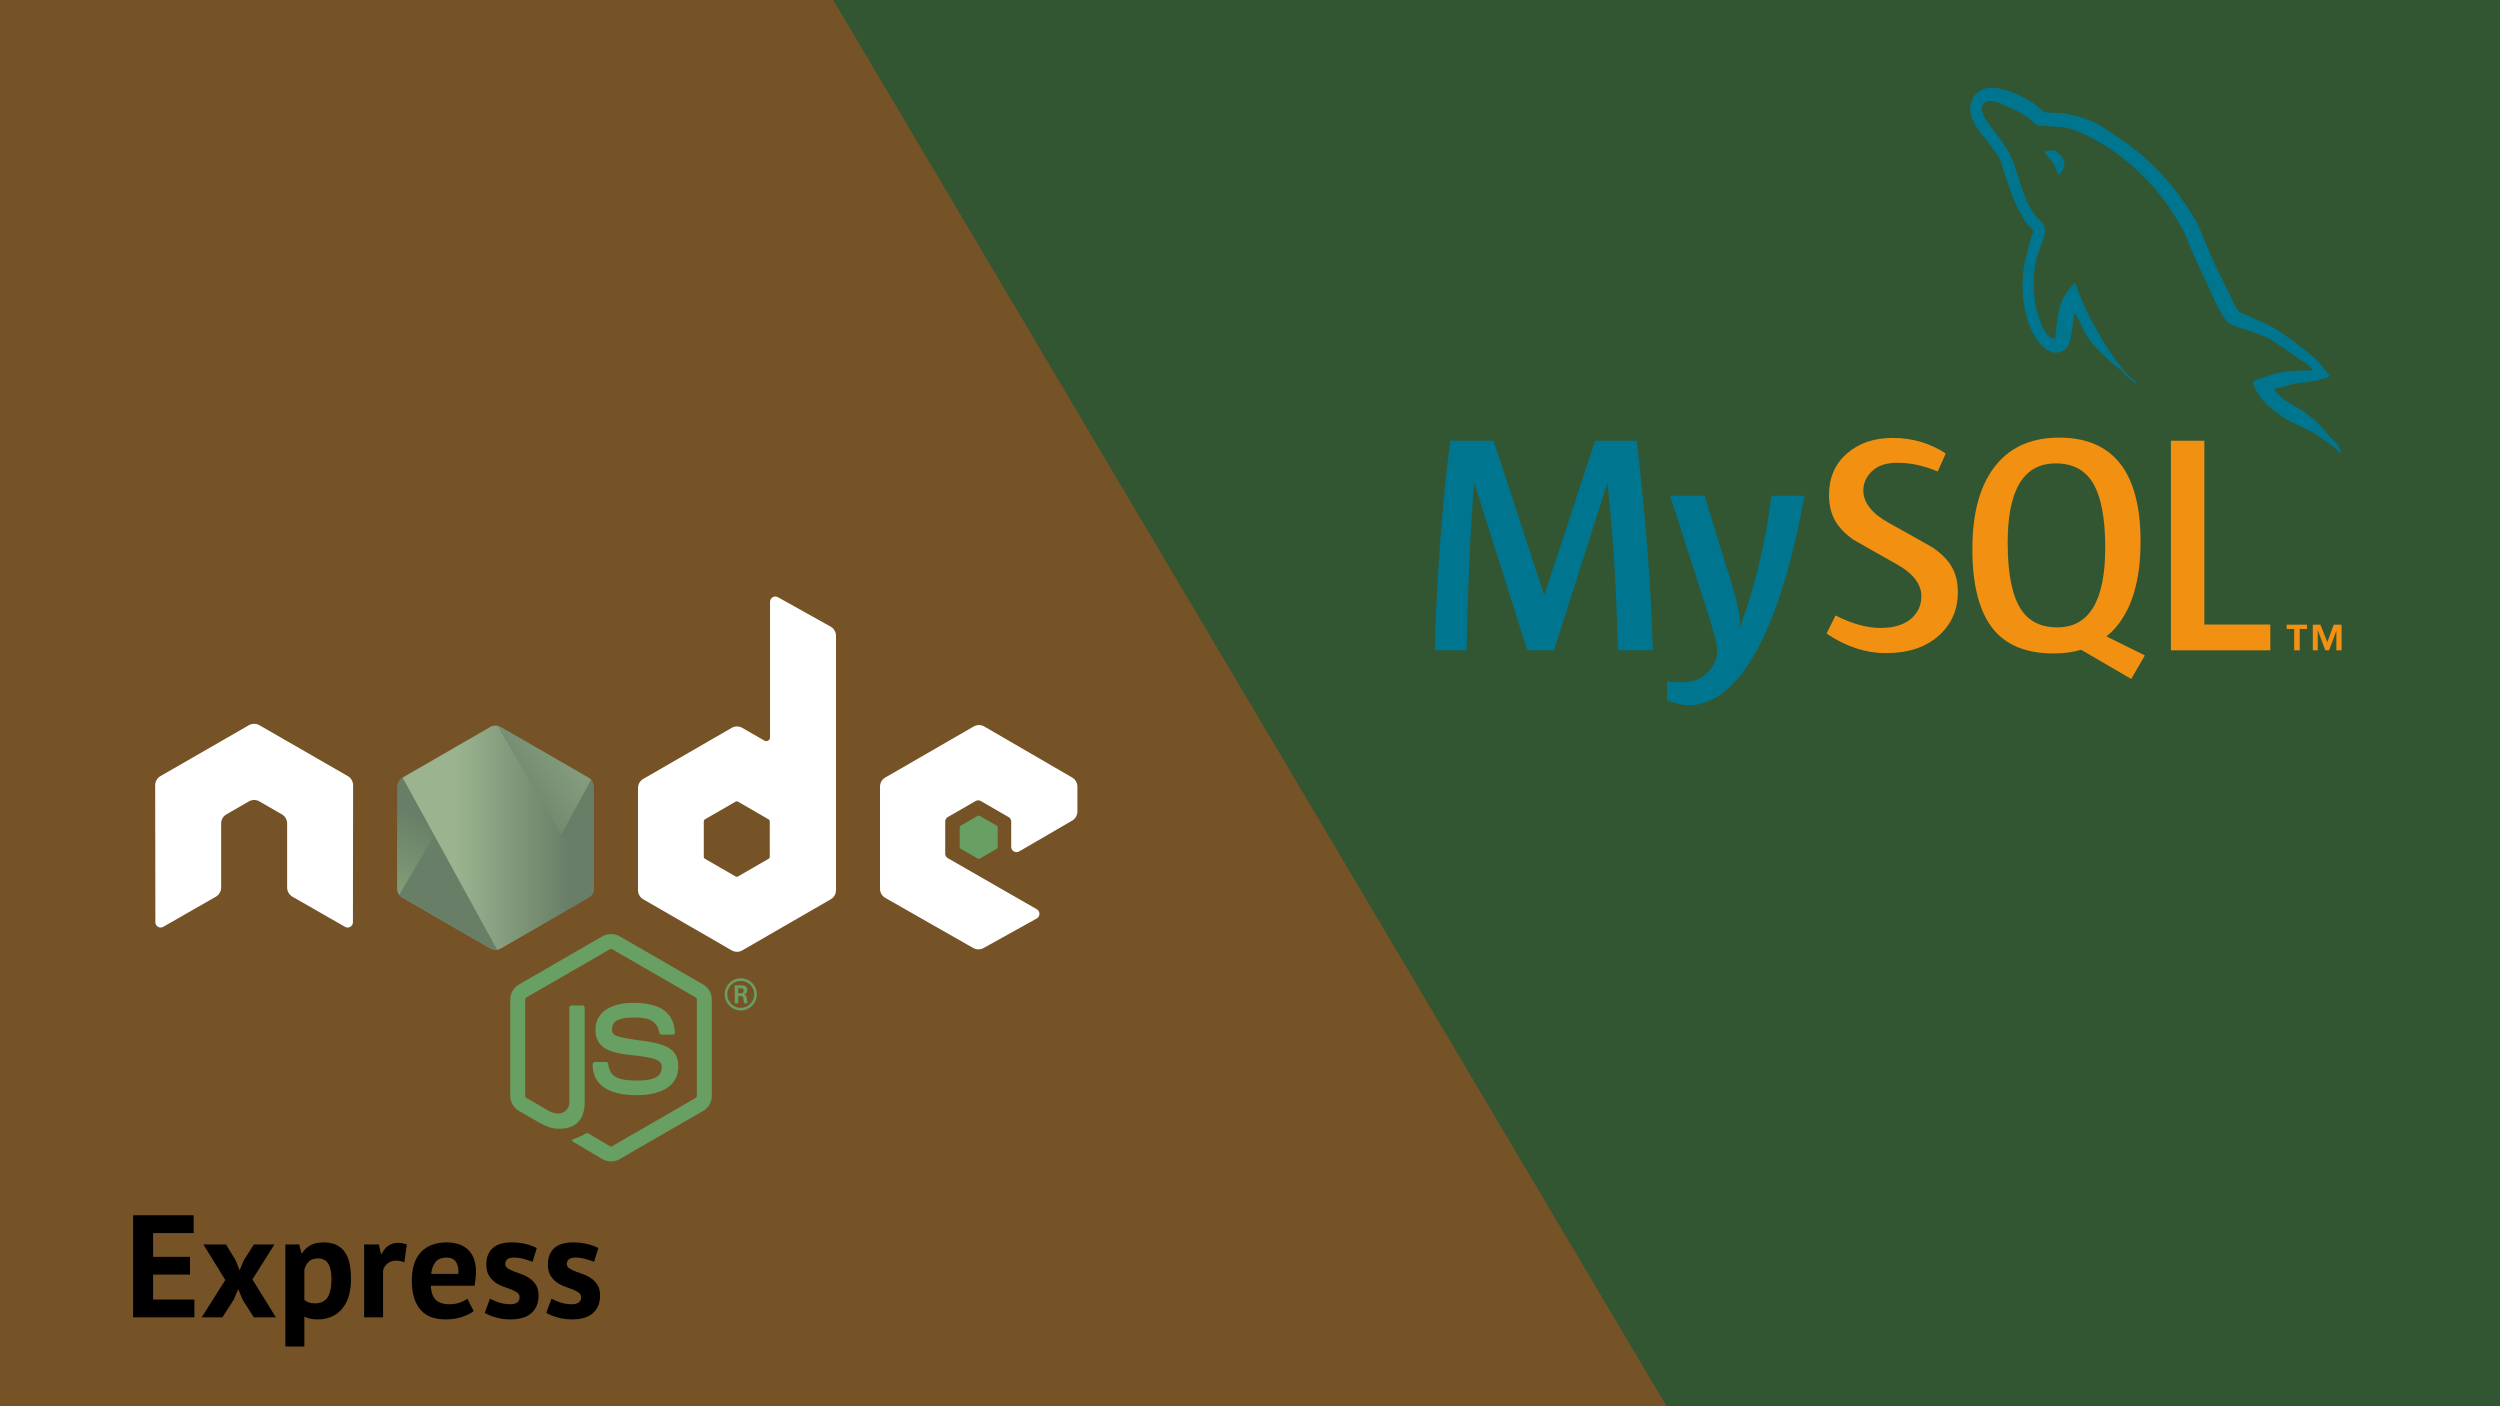 <svg width="1920" height="1080" preserveAspectRatio="none" xmlns="http://www.w3.org/2000/svg"><rect width="100%" height="100%" fill="#333333" stroke="none"/><defs><linearGradient id="a" x2="1" gradientTransform="scale(-86.48 86.48) rotate(-63.886 1.799 4.453)" gradientUnits="userSpaceOnUse"><stop stop-color="#687e67" offset="0"/><stop stop-color="#687e67" offset=".529"/><stop stop-color="#83a178" offset="1"/></linearGradient><linearGradient id="b" x2="1" gradientTransform="scale(132.798 -132.798) rotate(-36.459 -2.712 -3.873)" gradientUnits="userSpaceOnUse"><stop stop-color="#687e67" offset="0"/><stop stop-color="#687e67" offset=".138"/><stop stop-color="#9bb48f" offset=".697"/><stop stop-color="#9bb48f" offset=".908"/><stop stop-color="#9bb48f" offset="1"/></linearGradient><linearGradient id="c" x2="1" gradientTransform="matrix(97.417 0 0 -97.417 192.862 320.348)" gradientUnits="userSpaceOnUse"><stop stop-color="#9bb48f" offset="0"/><stop stop-color="#9bb48f" offset=".092"/><stop stop-color="#9bb48f" offset=".303"/><stop stop-color="#687e67" offset=".862"/><stop stop-color="#687e67" offset="1"/></linearGradient></defs><path d="M0 1080h1280L640 0H0z" fill="#f29111" opacity=".35"/><path d="M1920 0H640l640 1080h640z" fill="#393" opacity=".35"/><path d="M469.252 891.938c-2.338 0-4.663-.61-6.709-1.795l-21.355-12.636c-3.188-1.784-1.632-2.416-.58-2.783 4.254-1.476 5.116-1.817 9.656-4.391.473-.268 1.1-.165 1.589.121l16.406 9.74c.594.33 1.433.33 1.98 0l63.964-36.918c.595-.34.976-1.025.976-1.73v-73.817a2.06 2.06 0 00-.992-1.763L470.25 729.08a2.002 2.002 0 00-1.971 0l-63.92 36.897a2.057 2.057 0 00-1.015 1.752v73.816c0 .706.393 1.375 1.008 1.71l17.523 10.124c9.507 4.753 15.328-.846 15.328-6.47v-72.88a1.84 1.84 0 011.86-1.843h8.109c1.015 0 1.854.812 1.854 1.843v72.88c0 12.688-6.91 19.965-18.94 19.965-3.696 0-6.607 0-14.733-4.004l-16.773-9.656c-4.143-2.395-6.708-6.874-6.708-11.669V767.73c0-4.795 2.565-9.274 6.708-11.658l63.962-36.96c4.048-2.289 9.427-2.289 13.443 0l63.958 36.96a13.503 13.503 0 016.718 11.658v73.816a13.54 13.54 0 01-6.718 11.669l-63.958 36.929a13.409 13.409 0 01-6.734 1.795" fill="#689f63"/><path d="M489.01 841.083c-27.99 0-33.854-12.847-33.854-23.624 0-1.025.823-1.843 1.848-1.843h8.27c.923 0 1.693.664 1.837 1.566 1.25 8.418 4.972 12.668 21.898 12.668 13.475 0 19.212-3.049 19.212-10.198 0-4.121-1.627-7.18-22.568-9.232-17.501-1.73-28.326-5.597-28.326-19.597 0-12.906 10.878-20.603 29.117-20.603 20.491 0 30.63 7.112 31.915 22.37a1.873 1.873 0 01-.489 1.424c-.35.367-.839.59-1.354.59h-8.302c-.86 0-1.62-.61-1.795-1.445-1.991-8.859-6.835-11.69-19.975-11.69-14.712 0-16.422 5.126-16.422 8.967 0 4.652 2.017 6.005 21.882 8.634 19.657 2.599 28.994 6.278 28.994 20.094 0 13.936-11.62 21.919-31.889 21.919m77.886-78.263h2.15c1.758 0 2.088-1.238 2.088-1.956 0-1.894-1.307-1.894-2.024-1.894h-2.214zm-2.613-6.067h4.763c1.631 0 4.829 0 4.829 3.655 0 2.544-1.632 3.065-2.613 3.391 1.895.13 2.023 1.37 2.283 3.13.133 1.108.33 3.002.717 3.652h-2.931c-.07-.65-.527-4.174-.527-4.367-.19-.785-.456-1.174-1.433-1.174h-2.411v5.541h-2.677zm-5.705 6.881c0 5.742 4.632 10.374 10.305 10.374 5.741 0 10.371-4.73 10.371-10.374 0-5.738-4.694-10.304-10.371-10.304-5.61 0-10.305 4.499-10.305 10.304m22.663.036c0 6.782-5.546 12.326-12.326 12.326-6.72 0-12.329-5.479-12.329-12.326 0-6.98 5.742-12.33 12.329-12.33 6.654 0 12.326 5.35 12.326 12.33" fill="#689f63"/><path d="M271.181 603.139c0-2.948-1.551-5.657-4.096-7.117l-67.813-39.027a7.969 7.969 0 00-3.733-1.079h-.7a8.088 8.088 0 00-3.746 1.08l-67.814 39.026a8.217 8.217 0 00-4.1 7.117l.149 105.087c0 1.461.759 2.82 2.045 3.538a3.94 3.94 0 004.068 0l40.302-23.078c2.55-1.513 4.1-4.185 4.1-7.107v-49.096a8.16 8.16 0 014.09-7.09l17.16-9.884a8.152 8.152 0 014.105-1.1 8.02 8.02 0 014.074 1.1l17.155 9.883a8.167 8.167 0 014.096 7.091v49.096c0 2.922 1.572 5.61 4.105 7.107l40.291 23.078a3.987 3.987 0 004.094 0 4.093 4.093 0 002.035-3.538zm320.003 54.718c0 .73-.39 1.408-1.025 1.771l-23.292 13.427a2.053 2.053 0 01-2.045 0l-23.293-13.427a2.039 2.039 0 01-1.024-1.77V630.96c0-.73.389-1.408 1.023-1.774l23.29-13.453a2.05 2.05 0 012.052 0l23.29 13.453a2.053 2.053 0 011.024 1.774zm6.294-199.18a4.105 4.105 0 00-4.072.047 4.099 4.099 0 00-2.02 3.532v104.07a2.867 2.867 0 01-4.299 2.483l-16.986-9.785a8.19 8.19 0 00-8.185.002l-67.84 39.15a8.19 8.19 0 00-4.097 7.095v78.319a8.2 8.2 0 004.094 7.096l67.838 39.18a8.196 8.196 0 008.195 0l67.849-39.18a8.201 8.201 0 004.095-7.096V488.36a8.194 8.194 0 00-4.201-7.153zm225.897 171.581a8.19 8.19 0 004.077-7.084v-18.979a8.19 8.19 0 00-4.08-7.085l-67.404-39.135a8.192 8.192 0 00-8.208-.011l-67.816 39.151a8.189 8.189 0 00-4.095 7.093v78.298a8.19 8.19 0 004.137 7.118l67.394 38.402a8.185 8.185 0 008.033.045l40.763-22.657a4.098 4.098 0 00.051-7.133l-68.246-39.17a4.096 4.096 0 01-2.059-3.553V631.02c0-1.464.782-2.818 2.051-3.548l21.24-12.245a4.09 4.09 0 014.09 0l21.25 12.245a4.092 4.092 0 012.048 3.548v19.306a4.097 4.097 0 006.155 3.543z" fill="#fff"/><path d="M750.864 626.59a1.568 1.568 0 011.573 0l13.016 7.51c.487.281.787.8.787 1.362v15.03c0 .564-.3 1.081-.787 1.363l-13.016 7.51a1.568 1.568 0 01-1.573 0l-13.007-7.51a1.572 1.572 0 01-.786-1.362v-15.031c0-.562.3-1.081.786-1.363z" fill="#689f63"/><path d="M239.032 373.393l-42.134-24.315a5.085 5.085 0 01-2.545-4.407v-48.666c0-1.818.969-3.497 2.544-4.408l42.133-24.334a5.093 5.093 0 015.091 0l42.124 24.334a5.093 5.093 0 012.543 4.408v48.668a5.084 5.084 0 01-2.545 4.405l-42.123 24.315a5.09 5.09 0 01-5.088 0" fill="url(#a)" transform="matrix(1.601 0 0 -1.601 -6.195 1156.205)"/><path d="M195.4 292.914a5.09 5.09 0 011.497-1.317l36.143-20.874 6.017-3.46a5.127 5.127 0 012.936-.665c.337.028.673.09 1.001.185l44.43 81.357a5.06 5.06 0 01-1.181.938l-27.588 15.925-14.579 8.39c-.417.24-.864.413-1.323.526z" fill="url(#b)" transform="matrix(1.601 0 0 -1.601 -6.195 1156.205)"/><path d="M241.065 374.048a5.072 5.072 0 01-2.033-.655l-42.014-24.245 45.293-82.513a5.081 5.081 0 011.81.628l42.124 24.334a5.096 5.096 0 012.458 3.477l-46.178 78.89a5.295 5.295 0 01-1.46.084" fill="url(#c)" transform="matrix(1.601 0 0 -1.601 -6.195 1156.205)"/><path d="M102.241 933.33h46.48v13.664h-31.136v18.256h28.336v13.664h-28.336v19.152h31.696v13.664h-47.04zm70.784 49.728l-16.8-27.328h17.36l7.28 11.984 3.136 7.84 3.36-7.84 7.616-11.984h15.792l-16.912 26.88 18.032 29.12h-16.912l-8.624-13.44-3.36-8.288-3.584 8.288-8.624 13.44h-15.904zm46.145-27.328h10.64l1.68 6.72h.447q2.912-4.256 6.832-6.272 4.032-2.016 9.744-2.016 10.528 0 15.792 6.72 5.264 6.608 5.264 21.392 0 7.168-1.68 12.992-1.68 5.712-5.04 9.744-3.248 4.032-8.064 6.16-4.704 2.128-10.864 2.128-3.472 0-5.712-.56-2.24-.448-4.48-1.568v22.96h-14.56zm24.975 10.752q-4.256 0-6.72 2.128-2.352 2.128-3.696 6.384v23.296q1.568 1.232 3.36 2.016 1.904.672 4.928.672 6.272 0 9.408-4.368 3.136-4.48 3.136-14.672 0-7.392-2.464-11.424t-7.952-4.032zm66.416 2.912q-3.472-1.232-6.272-1.232-3.92 0-6.608 2.128-2.576 2.016-3.472 5.264v36.176h-14.56v-56h11.312l1.68 7.392h.448q1.904-4.144 5.152-6.384t7.616-2.24q2.912 0 6.608 1.232zm53.2 37.52q-3.36 2.688-9.184 4.592-5.712 1.792-12.208 1.792-13.552 0-19.824-7.84-6.272-7.952-6.272-21.728 0-14.784 7.056-22.176t19.824-7.392q4.256 0 8.288 1.12t7.168 3.696 5.04 6.944 1.904 10.864q0 2.352-.336 5.04-.224 2.688-.784 5.6h-33.6q.336 7.056 3.584 10.64 3.36 3.584 10.752 3.584 4.592 0 8.176-1.344 3.696-1.456 5.6-2.912zM342.93 965.81q-5.712 0-8.512 3.472-2.688 3.36-3.248 9.072h20.832q.448-6.048-1.904-9.296-2.24-3.248-7.168-3.248zm56.111 30.464q0-2.24-1.904-3.584t-4.704-2.464-6.16-2.24q-3.36-1.232-6.16-3.248-2.8-2.128-4.704-5.264-1.904-3.248-1.904-8.288 0-8.288 4.928-12.656t14.224-4.368q6.384 0 11.536 1.344t8.064 3.024l-3.248 10.528q-2.576-1.008-6.496-2.128t-7.952-1.12q-6.496 0-6.496 5.04 0 2.016 1.904 3.248t4.704 2.352q2.8 1.008 6.16 2.24t6.16 3.248q2.8 1.904 4.704 5.04t1.904 8.064q0 8.512-5.488 13.44-5.376 4.816-16.24 4.816-5.936 0-11.2-1.568-5.152-1.456-8.4-3.472l4.032-10.864q2.576 1.456 6.832 2.912 4.256 1.344 8.736 1.344 3.248 0 5.152-1.232 2.016-1.232 2.016-4.144zm47.264 0q0-2.24-1.904-3.584t-4.704-2.464-6.16-2.24q-3.36-1.232-6.16-3.248-2.8-2.128-4.704-5.264-1.904-3.248-1.904-8.288 0-8.288 4.928-12.656t14.224-4.368q6.384 0 11.536 1.344t8.064 3.024l-3.248 10.528q-2.576-1.008-6.496-2.128t-7.952-1.12q-6.496 0-6.496 5.04 0 2.016 1.904 3.248t4.704 2.352q2.8 1.008 6.16 2.24t6.16 3.248q2.8 1.904 4.704 5.04t1.904 8.064q0 8.512-5.488 13.44-5.376 4.816-16.24 4.816-5.936 0-11.2-1.568-5.152-1.456-8.4-3.472l4.032-10.864q2.576 1.456 6.832 2.912 4.256 1.344 8.736 1.344 3.248 0 5.152-1.232 2.016-1.232 2.016-4.144z"/><path d="M1385.9 380.693c-10.944 59.535-25.378 102.8-43.295 129.788-13.96 20.797-29.253 31.195-45.906 31.195-4.439 0-9.913-1.341-16.41-4.005v-14.352c3.174.466 6.898.715 11.18.715 7.77 0 14.03-2.153 18.794-6.45 5.704-5.236 8.559-11.12 8.559-17.642 0-4.455-2.227-13.595-6.66-27.422l-29.492-91.827h26.4l21.167 68.678c4.755 15.593 6.738 26.479 5.945 32.683 11.577-31.004 19.664-64.792 24.266-101.36h25.45M1269.33 499.467h-26.872c-.946-45.48-3.565-88.245-7.847-128.305h-.237l-40.915 128.305H1173l-40.668-128.305h-.24c-3.017 38.473-4.916 81.238-5.707 128.305h-24.503c1.584-57.24 5.546-110.9 11.888-160.988h33.307l38.77 118.289h.238l39.008-118.289h31.87c6.978 58.663 11.099 112.338 12.365 160.988" fill="#00758f"/><path d="M1743.61 499.468h-76.346V338.48h25.69v141.184h50.656v19.803m-191.954-32.204c-6.503-10.494-9.761-27.334-9.761-50.554 0-40.537 12.294-60.819 36.87-60.819 12.849 0 22.279 4.85 28.31 14.543 6.495 10.499 9.753 27.193 9.753 50.088 0 40.862-12.294 61.301-36.87 61.301-12.845 0-22.28-4.846-28.302-14.557m95.616 36.086l-29.512-14.592c2.628-2.16 5.123-4.492 7.382-7.19 12.53-14.77 18.802-36.631 18.802-65.574 0-53.26-20.853-79.903-62.556-79.903-20.455 0-36.397 6.753-47.812 20.28-12.534 14.788-18.793 36.566-18.793 65.345 0 28.298 5.546 49.057 16.646 62.244 10.114 11.92 25.409 17.888 45.885 17.888 7.639 0 14.648-.943 21.019-2.83l38.432 22.425 10.478-18.095m-143.627-48.504c0 13.653-5.003 24.861-14.976 33.63-9.98 8.732-23.39 13.109-40.18 13.109-15.706 0-30.927-5.038-45.67-15.032l6.897-13.829c12.688 6.36 24.17 9.535 34.478 9.535 9.67 0 17.239-2.158 22.714-6.42 5.463-4.295 8.738-10.284 8.738-17.88 0-9.558-6.649-17.73-18.847-24.584-11.262-6.196-33.77-19.134-33.77-19.134-12.194-8.919-18.308-18.489-18.308-34.257 0-13.041 4.56-23.582 13.666-31.602 9.128-8.036 20.903-12.054 35.324-12.054 14.905 0 28.46 3.988 40.666 11.937l-6.2 13.816c-10.446-4.44-20.746-6.67-30.902-6.67-8.24 0-14.59 1.984-19.017 5.975-4.451 3.956-7.204 9.047-7.204 15.252 0 9.534 6.794 17.804 19.337 24.791 11.402 6.2 34.46 19.388 34.46 19.388 12.544 8.903 18.794 18.395 18.794 34.029m258.314 44.606h4.257v-16.38h5.571v-3.345h-15.614v3.346h5.786zm32.393 0h4.013v-19.725h-6.035l-4.912 13.445-5.347-13.445h-5.816v19.725h3.797V484.44h.216l5.6 15.012h2.893l5.591-15.012v15.012" fill="#f29111"/><path d="M1530.116 67.42c-6.788-.102-12.707 2.462-15.764 9.974-5.24 12.65 7.76 25.093 12.224 31.515 3.295 4.467 7.567 9.533 9.884 14.583 1.36 3.308 1.752 6.816 3.115 10.31 3.1 8.558 6.004 18.093 10.087 26.073 2.126 4.085 4.452 8.368 7.167 12.046 1.567 2.152 4.273 3.112 4.858 6.624-2.707 3.886-2.918 9.723-4.469 14.59-6.98 21.981-4.27 49.211 5.629 65.353 3.096 4.862 10.48 15.562 20.373 11.468 8.73-3.495 6.789-14.583 9.309-24.302.58-2.35.192-3.893 1.353-5.447v.393c2.714 5.438 5.439 10.678 7.959 16.143 6.023 9.521 16.486 19.443 25.224 26.05 4.642 3.515 8.332 9.536 14.152 11.682v-.589h-.382c-1.169-1.745-2.91-2.527-4.465-3.883-3.49-3.503-7.36-7.786-10.087-11.674-8.145-10.889-15.332-22.955-21.719-35.402-3.113-6.044-5.824-12.65-8.348-18.677-1.16-2.323-1.161-5.835-3.105-6.999-2.918 4.275-7.175 7.974-9.306 13.21-3.689 8.374-4.075 18.68-5.442 29.384-.771.203-.382.001-.772.389-6.2-1.556-8.334-7.974-10.668-13.403-5.82-13.828-6.798-36.002-1.745-51.954 1.35-4.077 7.188-16.914 4.85-20.804-1.173-3.712-5.05-5.832-7.181-8.762-2.516-3.695-5.246-8.356-6.975-12.45-4.658-10.888-7-22.952-12.028-33.841-2.33-5.066-6.414-10.317-9.701-14.976-3.693-5.253-7.762-8.948-10.676-15.165-.961-2.145-2.32-5.65-.774-7.977.381-1.559 1.169-2.143 2.723-2.534 2.508-2.14 9.695.578 12.21 1.745 7.184 2.91 13.197 5.646 19.203 9.723 2.72 1.949 5.63 5.646 9.116 6.627h4.083c6.205 1.35 13.193.377 19.017 2.135 10.275 3.304 19.585 8.166 27.933 13.42 25.404 16.145 46.355 39.105 60.51 66.527 2.333 4.467 3.312 8.554 5.443 13.213 4.074 9.55 9.125 19.278 13.191 28.605 4.07 9.144 7.957 18.471 13.785 26.069 2.901 4.078 14.545 6.217 19.784 8.359 3.872 1.745 9.894 3.302 13.388 5.44 6.595 4.077 13.178 8.752 19.396 13.233 3.096 2.334 12.796 7.193 13.38 11.09l.004.003c-15.527-.39-27.553 1.163-37.637 5.446-2.91 1.166-7.562 1.165-7.96 4.861 1.563 1.554 1.752 4.083 3.12 6.232 2.32 3.89 6.386 9.133 10.08 11.863 4.074 3.114 8.147 6.215 12.42 8.937 7.56 4.689 16.1 7.4 23.461 12.07 4.282 2.72 8.535 6.22 12.817 9.145 2.126 1.555 3.473 4.088 6.2 5.05v-.592c-1.368-1.746-1.747-4.272-3.098-6.228-1.936-1.93-3.881-3.692-5.825-5.629-5.63-7.585-12.622-14.194-20.17-19.64-6.213-4.291-19.8-10.128-22.311-17.304 0 0-.206-.204-.396-.396 4.269-.394 9.324-1.953 13.395-3.133 6.586-1.745 12.599-1.352 19.388-3.098 3.109-.784 6.213-1.76 9.33-2.716v-1.763c-3.511-3.494-6.02-8.171-9.705-11.475-9.886-8.555-20.763-16.913-32.012-23.927-6.023-3.891-13.784-6.407-20.188-9.722-2.317-1.169-6.192-1.745-7.556-3.7-3.494-4.279-5.443-9.911-7.96-14.977-5.62-10.686-11.06-22.549-15.9-33.849-3.49-7.58-5.625-15.16-9.894-22.167-19.992-33.074-41.712-53.099-75.08-72.749-7.179-4.09-15.713-5.836-24.824-7.976-4.858-.204-9.702-.584-14.551-.775-3.11-1.367-6.22-5.067-8.93-6.817-6.915-4.374-20.643-11.94-31.957-12.109zm47.861 48.081c-3.291 0-5.614.4-7.956.978v.389h.379c1.566 3.104 4.287 5.262 6.21 7.98 1.563 3.113 2.922 6.213 4.472 9.33.19-.191.375-.393.375-.393 2.736-1.936 4.094-5.046 4.094-9.722-1.173-1.371-1.356-2.723-2.334-4.09-1.161-1.94-3.686-2.914-5.24-4.472z" fill="#00758f"/></svg>